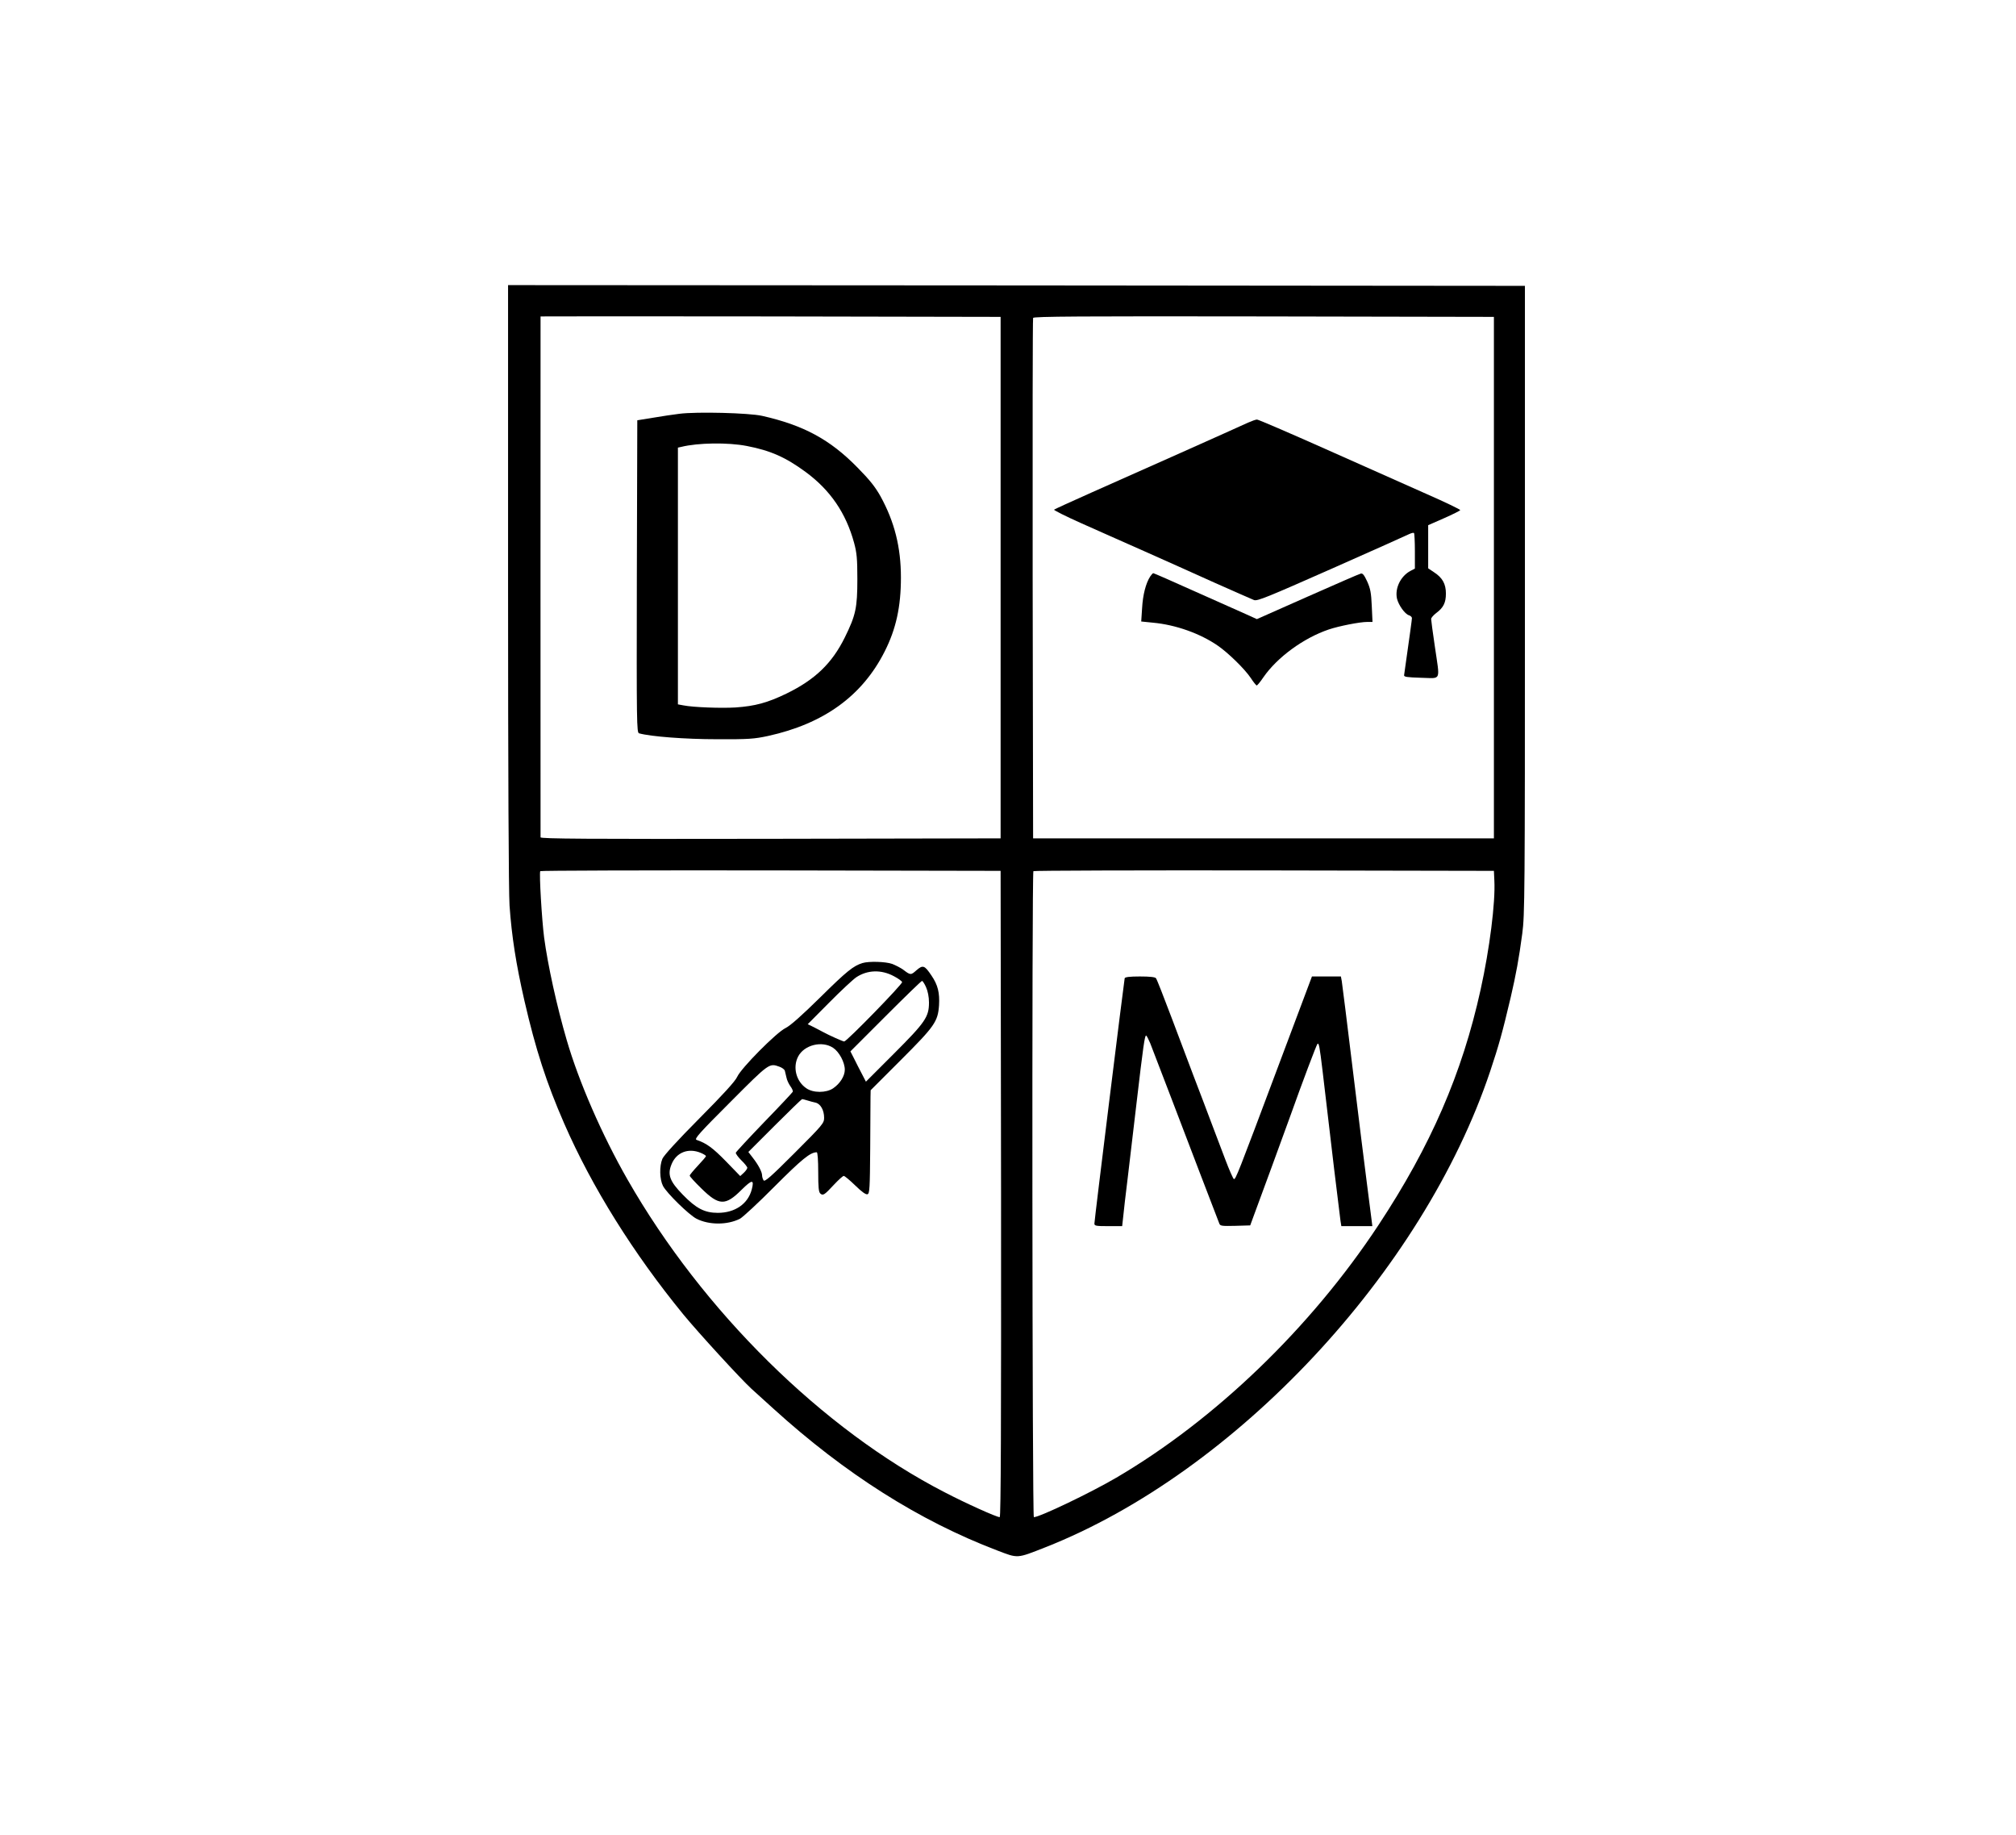<?xml version="1.0" standalone="no"?>
<!DOCTYPE svg PUBLIC "-//W3C//DTD SVG 20010904//EN"
 "http://www.w3.org/TR/2001/REC-SVG-20010904/DTD/svg10.dtd">
<svg version="1.0" xmlns="http://www.w3.org/2000/svg"
 width="1365pt" height="1242pt" viewBox="0 0 1365 1242"
 preserveAspectRatio="xMidYMid meet">

<g transform="translate(0,1242) scale(0.1,-0.1)"
fill="#000000" stroke="none">
<path d="M3440 8463 c0 -1279 4 -2082 10 -2173 15 -211 44 -396 101 -645 76
-330 149 -555 269 -830 188 -431 469 -880 807 -1293 102 -124 389 -437 460
-502 21 -19 88 -80 149 -135 487 -442 988 -759 1515 -960 144 -55 131 -56 327
21 1287 507 2557 1865 3012 3223 58 174 81 255 139 501 36 156 55 258 78 430
17 126 18 269 18 2260 l0 2125 -3442 3 -3443 2 0 -2027z m3335 47 l0 -1765
-1557 -3 c-1243 -2 -1558 0 -1558 10 -1 10 0 3510 0 3526 0 1 701 1 1558 0
l1557 -3 0 -1765z m3340 0 l0 -1765 -1560 0 -1560 0 -3 1755 c-1 965 0 1761 3
1768 3 10 321 12 1562 10 l1558 -3 0 -1765z m-3337 -4172 c1 -1544 -1 -2188
-9 -2188 -21 0 -228 93 -374 169 -827 426 -1637 1226 -2146 2116 -173 302
-330 663 -412 945 -67 229 -128 507 -153 695 -15 116 -34 432 -26 448 2 4 704
6 1560 5 l1557 -3 3 -2187z m3340 2122 c8 -148 -32 -463 -93 -739 -125 -568
-338 -1058 -691 -1593 -459 -696 -1107 -1319 -1776 -1711 -176 -103 -519 -267
-558 -267 -11 0 -14 4362 -3 4373 3 4 707 6 1562 5 l1556 -3 3 -65z"/>
<path d="M4600 9619 c-41 -5 -122 -17 -180 -27 l-105 -17 -3 -1057 c-2 -1000
-1 -1057 15 -1062 79 -22 312 -40 528 -40 214 -1 252 2 345 22 378 83 638 271
790 572 77 152 110 303 110 500 0 205 -43 377 -138 550 -36 64 -73 111 -157
196 -186 190 -366 286 -645 349 -89 20 -443 29 -560 14z m457 -218 c160 -31
262 -76 398 -176 167 -123 273 -278 328 -480 18 -67 22 -106 22 -245 0 -195
-11 -245 -85 -395 -87 -176 -202 -286 -395 -380 -128 -62 -213 -85 -345 -94
-99 -6 -287 1 -352 14 l-38 7 0 869 0 869 23 5 c112 28 317 31 444 6z"/>
<path d="M8450 9559 c-75 -35 -788 -353 -1055 -471 -137 -61 -253 -114 -258
-118 -4 -3 77 -44 180 -90 104 -46 296 -132 428 -190 132 -59 348 -155 480
-215 132 -59 252 -111 266 -117 23 -8 93 21 525 212 275 122 511 227 526 235
15 7 29 10 32 7 3 -3 6 -58 6 -123 l0 -118 -29 -15 c-67 -35 -108 -118 -92
-189 11 -44 53 -103 81 -112 11 -3 20 -12 20 -19 0 -11 -12 -96 -53 -386 -2
-12 18 -15 116 -18 139 -3 127 -29 92 213 -14 94 -25 177 -25 185 0 8 16 26
34 40 49 36 66 70 66 132 0 65 -23 107 -80 144 l-40 27 0 146 0 146 107 47
c59 26 109 51 110 55 1 4 -102 54 -230 110 -128 57 -434 193 -681 303 -247
110 -456 200 -465 200 -9 0 -36 -10 -61 -21z"/>
<path d="M7788 8518 c-30 -46 -50 -125 -55 -214 l-6 -91 79 -8 c154 -14 320
-73 440 -156 71 -49 181 -157 221 -216 19 -29 38 -53 42 -53 4 0 25 25 45 55
94 136 272 266 443 324 68 23 210 51 260 51 l36 0 -5 108 c-4 89 -9 117 -31
166 -21 45 -31 57 -44 53 -10 -2 -172 -73 -360 -156 l-343 -152 -77 35 c-43
19 -199 89 -348 155 -148 67 -273 121 -276 121 -4 0 -13 -10 -21 -22z"/>
<path d="M5840 5901 c-62 -19 -107 -55 -285 -231 -128 -126 -205 -194 -236
-209 -60 -28 -302 -272 -328 -331 -13 -29 -94 -118 -255 -280 -146 -147 -242
-252 -251 -274 -21 -50 -19 -139 4 -184 26 -49 175 -195 227 -222 85 -43 209
-43 294 0 19 10 125 108 235 219 184 184 241 231 285 231 6 0 10 -53 10 -134
0 -105 3 -136 15 -146 18 -15 27 -9 93 62 30 32 59 58 65 58 6 0 41 -29 78
-65 45 -44 72 -63 83 -59 14 5 16 42 18 308 1 165 2 322 2 349 l1 47 204 204
c230 230 251 260 259 371 5 85 -8 138 -51 201 -47 70 -58 74 -102 36 -38 -34
-40 -34 -91 5 -17 12 -50 29 -73 38 -45 16 -158 19 -201 6z m214 -90 c27 -14
52 -32 54 -39 4 -13 -375 -402 -392 -402 -9 0 -105 43 -141 63 -11 6 -39 21
-63 33 l-43 21 145 146 c79 80 162 157 184 172 76 50 170 53 256 6z m216 -73
c12 -27 20 -66 20 -104 0 -98 -25 -134 -238 -347 l-189 -189 -28 54 c-15 29
-39 75 -52 102 l-25 49 238 238 c132 132 242 239 247 239 4 0 17 -19 27 -42z
m-629 -411 c41 -27 79 -98 79 -148 0 -43 -32 -94 -79 -126 -47 -32 -135 -32
-181 0 -69 46 -94 142 -56 215 41 79 162 109 237 59z m-363 -128 c17 -6 33
-18 36 -27 2 -10 7 -30 11 -46 3 -17 15 -42 26 -58 12 -16 19 -33 17 -38 -2
-5 -88 -97 -193 -205 -104 -108 -191 -202 -193 -208 -1 -7 16 -30 38 -52 22
-21 40 -44 40 -50 0 -6 -11 -22 -24 -34 l-24 -22 -97 100 c-88 90 -131 122
-199 145 -17 6 21 48 229 256 265 266 263 264 333 239z m188 -228 c16 -5 41
-12 56 -15 34 -8 58 -51 58 -103 0 -36 -10 -48 -200 -238 -160 -160 -202 -197
-210 -185 -5 8 -10 23 -10 33 0 24 -26 73 -63 120 l-30 39 179 179 c98 98 182
179 185 179 3 0 19 -4 35 -9z m-721 -355 c19 -8 35 -18 35 -22 0 -4 -25 -33
-55 -65 -30 -32 -55 -62 -55 -67 0 -6 35 -44 78 -86 120 -118 163 -120 273
-10 72 71 87 72 69 2 -26 -98 -114 -158 -230 -158 -89 0 -147 30 -237 123 -89
91 -105 136 -76 206 33 81 114 112 198 77z"/>
<path d="M7615 5798 c-4 -16 -205 -1637 -205 -1661 0 -15 11 -17 94 -17 l94 0
7 63 c3 34 17 154 31 267 13 113 40 338 59 500 46 394 56 460 65 460 4 0 16
-24 28 -52 41 -107 224 -582 340 -888 67 -173 124 -323 128 -333 6 -16 18 -17
108 -15 l101 3 22 60 c12 33 67 183 123 334 55 150 111 303 124 340 85 238
179 487 186 494 10 11 15 -16 35 -183 53 -458 116 -980 121 -1012 l6 -38 105
0 105 0 -6 48 c-3 26 -17 135 -31 242 -14 107 -57 452 -95 765 -38 314 -72
585 -75 603 l-6 32 -98 0 -98 0 -228 -607 c-277 -739 -289 -769 -301 -764 -5
3 -31 61 -57 130 -26 69 -63 167 -82 216 -19 50 -50 131 -68 180 -38 98 -68
178 -214 565 -53 140 -100 261 -106 268 -6 8 -41 12 -109 12 -70 0 -100 -4
-103 -12z"/>
</g>
</svg>
